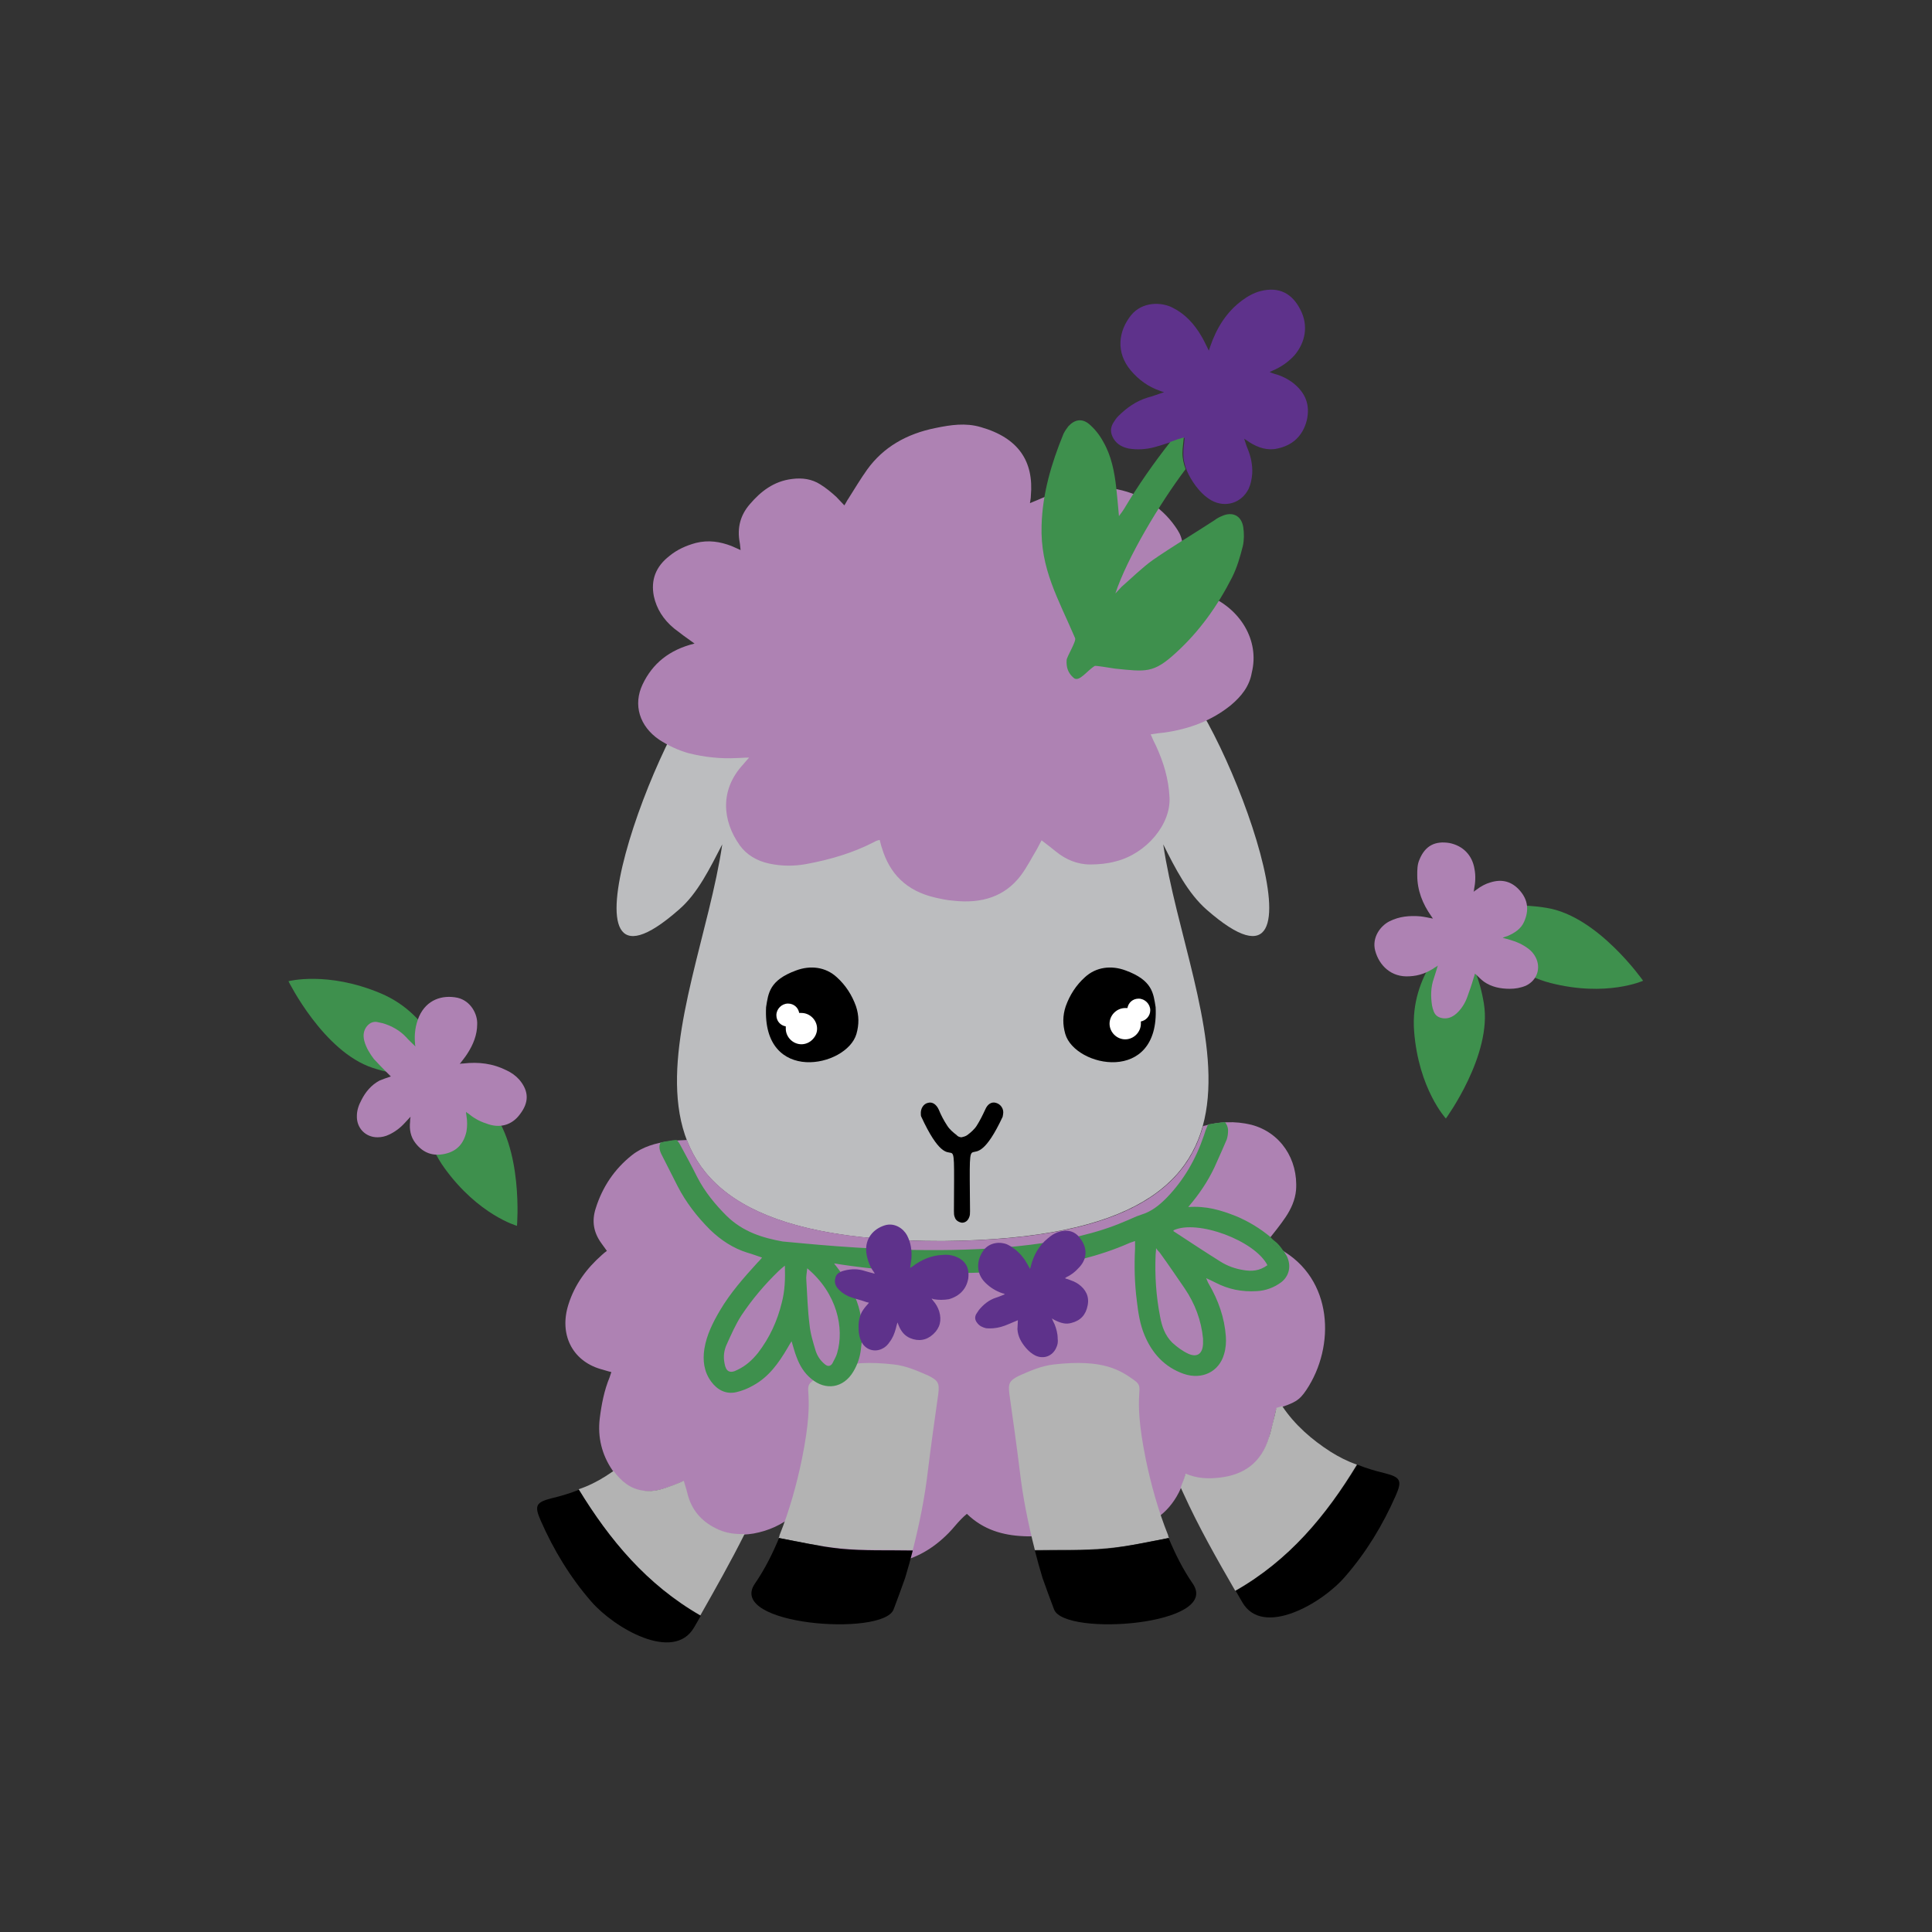 <?xml version="1.0" encoding="utf-8"?>
<!-- Generator: Adobe Illustrator 21.1.0, SVG Export Plug-In . SVG Version: 6.00 Build 0)  -->
<svg version="1.1" id="Calque_1" xmlns="http://www.w3.org/2000/svg" xmlns:xlink="http://www.w3.org/1999/xlink" x="0px" y="0px"
	 viewBox="0 0 432 432" style="enable-background:new 0 0 432 432;" xml:space="preserve">
<rect x="0" y="0" width="432" height="432" fill="#333333" stroke="none"/>
<style type="text/css">
	.st0{fill:#AE3034;}
	.st1{fill:#3E904D;}
	.st2{fill:#F7EB5B;}
	.st3{fill:#221F20;}
	.st4{fill:#BC9A72;}
	.st5{fill:#FFFFFF;}
	.st6{fill:#E9963E;}
	.st7{fill:#EFB156;}
	.st8{fill:#5EB057;}
	.st9{fill:#A27D56;}
	.st10{fill:#BD8346;}
	.st11{fill:#DD658D;}
	.st12{fill:#404041;}
	.st13{fill:#81BF8E;}
	.st14{fill:#ED7E87;}
	.st15{fill:#B0202B;}
	.st16{fill:#BA9453;}
	.st17{fill:#B99352;}
	.st18{fill:#45A49C;}
	.st19{fill:#59B178;}
	.st20{fill:#C9A25F;}
	.st21{fill:#BCBDBF;}
	.st22{fill:#C7345D;}
	.st23{fill:#2E3192;}
	.st24{fill:#8CC63F;}
	.st25{fill:#22B573;}
	.st26{fill:#333333;}
	.st27{fill:#B1A097;}
	.st28{fill:#574B43;}
	.st29{fill:#85328A;}
	.st30{fill:#53A7DB;}
	.st31{fill:#912D61;}
	.st32{fill:#835F41;}
	.st33{fill:#929496;}
	.st34{fill:#808080;}
	.st35{fill:#6F4E2F;}
	.st36{fill:#A6A8AA;}
	.st37{fill:#DF643A;}
	.st38{fill:#98C355;}
	.st39{fill:#D35998;}
	.st40{fill:#6F665A;}
	.st41{fill:#BFB49D;}
	.st42{fill:#AE82B3;}
	.st43{fill:#B3B3B3;}
	.st44{fill:#5E328B;}
	.st45{fill:#DA404D;}
	.st46{fill:#A994C1;}
	.st47{fill:#8B575B;}
	.st48{fill:#C9C0AF;}
	.st49{fill:#A67C52;}
	.st50{fill:#86A391;}
	.st51{fill:#6595A9;}
	.st52{fill:#483E49;}
	.st53{fill:#F6BA00;}
	.st54{fill:#FC8080;}
	.st55{fill:#1A1A1A;}
	.st56{fill:#749FA8;}
	.st57{fill:#ABC337;}
	.st58{fill:#F67E20;}
	.st59{fill:#52A9B2;}
	.st60{fill:#925A8B;}
	.st61{fill:#DD8383;}
	.st62{fill:#929C3B;}
	.st63{fill:#4D4D4D;}
	.st64{fill:#C69C6D;}
	.st65{fill:#DBB753;}
	.st66{fill:#9EB9B4;}
	.st67{fill:#F2F2F2;}
	.st68{fill:#E2C87F;}
	.st69{fill:#E8BDC4;}
	.st70{fill:#D86D29;}
	.st71{fill:#E0CDAD;}
	.st72{fill:#E6E6E6;}
	.st73{fill:#CCD6CE;}
	.st74{fill:#9FD3C7;}
	.st75{fill-rule:evenodd;clip-rule:evenodd;}
	.st76{fill:#E5BE51;}
	.st77{fill:#B3A693;}
	.st78{fill:#717370;}
	.st79{fill:#9FB14D;}
	.st80{fill:#736357;}
	.st81{fill:#51642D;}
	.st82{fill:#743315;}
	.st83{fill:#0071BC;}
	.st84{fill:#9C1B20;}
	.st85{fill:#009245;}
	.st86{fill:#F6E6CC;}
	.st87{fill:#84CBCB;}
	.st88{fill:#7D9B39;}
	.st89{fill:#3C4E5C;}
	.st90{fill:#998675;}
	.st91{fill:#C7B299;}
	.st92{fill:#9B2F10;}
	.st93{fill:#E7A136;}
	.st94{fill:#978E43;}
	.st95{fill:#7D5E18;}
	.st96{fill:#F2C545;}
	.st97{fill:#E07D28;}
	.st98{fill:#E0D2BE;}
	.st99{fill:#C4A18D;}
	.st100{fill:#BCBD84;}
	.st101{fill:#5F645E;}
	.st102{fill:#CAC2C2;}
	.st103{fill:#959736;}
	.st104{fill:#B0D24A;}
	.st105{fill:#754C24;}
	.st106{fill:#603813;}
	.st107{fill:#8C4A33;}
	.st108{fill:#0B493A;}
	.st109{fill:#C17953;}
	.st110{fill:#F7C64D;}
	.st111{fill:#005371;}
	.st112{fill:#D3E2DC;}
	.st113{fill:#3E8A64;}
	.st114{fill:#299798;}
	.st115{fill:#731115;}
	.st116{fill:#4F4544;}
	.st117{fill:#4C6047;}
	.st118{fill:#4C301C;}
	.st119{fill:#867274;}
	.st120{fill:#C13F47;}
	.st121{fill:#BC8AA8;}
	.st122{fill:#634E42;}
	.st123{fill:#E1B8D7;}
	.st124{fill:#6D866B;}
	.st125{fill:#422918;}
	.st126{fill:#925F36;}
	.st127{fill:#1D1D1B;}
	.st128{fill:#00A099;}
	.st129{fill:#F8B133;}
	.st130{fill:#006633;}
	.st131{fill:#683B11;}
	.st132{fill:#B17F49;}
	.st133{fill:#A3897A;}
	.st134{fill:#E488B5;}
	.st135{fill:#93C01F;}
	.st136{fill:#EDE287;}
	.st137{fill:#E9CB9A;}
	.st138{fill:#EAB8CC;}
	.st139{fill:#7E4E24;}
	.st140{fill:#E5332A;}
	.st141{fill:#F29100;}
</style>
<g>
	<path class="st1" d="M286.2,279.3c0.3,0.2,0.6,0.4,0.8,0.5c-0.4-0.7-0.9-1.3-1.5-1.9c-0.5-0.4-1-0.8-1.5-1.3
		c-0.2,0.3-0.4,0.5-0.7,0.8C284.3,278.1,285.2,278.7,286.2,279.3z"/>
	<g>
		<path class="st21" d="M210.7,137.7c27.6-0.1,40.8,3.4,51.7,13c12,10.5,37.2,78.8,7.4,52.7c-4.2-3.7-7-9.2-9.7-14.6
			c5.6,38,36.9,87.9-49.3,88.7c-86.2,0.1-54.9-50.7-49.3-88.7c-2.8,5.4-5.5,11-9.7,14.6c-29.7,26.1-4.5-42.1,7.4-52.7
			C170.2,141.1,182.2,137.4,210.7,137.7z"/>
		<g>
			<path class="st42" d="M286.2,279.3c-1-0.5-1.9-1.2-2.8-1.8c1.5-1.9,2.9-3.6,4.1-5.4c1.2-1.8,2.1-3.8,2.3-6
				c0.5-6.9-3.5-12.9-10-14.6c-3.7-0.9-7.3-0.7-10.8,0.3c-4.1,14.9-19,25.4-58.2,25.7c-36.7,0-52.1-9.2-57.2-22.6
				c-1.5,0.1-2.8,0.1-4.1,0.3c-2.9,0.4-5.8,1.2-8.2,3.1c-3.9,3.1-6.6,7.1-8.1,11.9c-0.9,2.8-0.5,5.3,1.2,7.7
				c0.4,0.6,0.9,1.2,1.3,1.8c-0.4,0.3-0.8,0.6-1.1,0.9c-3.4,3-6.1,6.6-7.5,11.1c-2.1,6.6,0.8,12.5,7.1,14.4c0.8,0.2,1.6,0.5,2.5,0.7
				c-0.2,0.6-0.3,0.9-0.4,1.2c-1.2,2.9-1.8,6-2.2,9.2c-0.5,4.2,0.5,8.1,2.8,11.5c1.7,2.4,3.8,4.3,6.8,4.7c2.3,0.3,4.5-0.4,6.7-1.2
				c0.8-0.3,1.5-0.6,2.4-1c0.3,1.1,0.6,1.9,0.8,2.8c0.9,3.7,3.1,6.2,6.3,7.8c2.8,1.4,5.6,1.6,8.6,1.1c3.3-0.6,6.3-1.9,9.2-4.3
				c0.6,0.9,1,1.6,1.5,2.4c2.1,3.3,4.9,5.8,8.4,7c9.1,3.2,17.4,2,24.5-5.2c1-1,1.8-2.1,2.8-3.1c0.4-0.4,0.8-0.8,1.3-1.2
				c3.7,3.6,8.1,4.8,12.7,5c4.8,0.3,9-1.4,12.2-5.2c9.5,7.1,21,3.1,24-8.6c2.4,1.1,5,1.1,7.6,0.9c5.4-0.6,9.3-3.3,11-8.9
				c0.3-1.1,0.6-2.2,0.9-3.3c0.3-1.2,0.5-2.3,0.8-3.4c4.1-1.3,5.1-1.8,6.7-4.2C298.6,301.1,298.2,285.9,286.2,279.3z"/>
			<path class="st42" d="M270,133.1c-1.7-0.7-3.5-1.1-5.3-1.4c-1.5-0.3-3.1-0.4-4.9-0.6c0.5-0.6,1-1.1,1.3-1.6c0.9-1.5,2-3,2.7-4.5
				c1-2.2,0.8-4.5-0.5-6.5c-3-4.7-7.6-7.9-13.5-9.1c-6.2-1.3-12.2-0.1-17.8,2.4c-0.5,0.2-1,0.4-1.7,0.7c0.1-0.7,0.2-1.1,0.2-1.6
				c0.7-7.8-2.8-13-11.2-15.4c-3.4-1-6.7-0.5-10.1,0.2c-6.5,1.3-11.7,4.3-15.3,9.3c-1.5,2.1-2.8,4.3-4.2,6.5
				c-0.3,0.4-0.5,0.9-0.9,1.5c-0.7-0.7-1.2-1.3-1.8-1.9c-1.1-1-2.3-2-3.6-2.8c-1.9-1.2-4-1.5-6.3-1.2c-4.1,0.5-7,2.8-9.4,5.6
				c-2.2,2.5-2.9,5.4-2.3,8.6c0.1,0.5,0.1,1,0.2,1.7c-0.8-0.4-1.4-0.6-2-0.9c-2.6-1-5.2-1.4-8-0.7c-2.2,0.6-4.2,1.5-5.9,2.9
				c-3.1,2.4-4.2,5.4-3.5,9c0.6,2.8,2.1,5.2,4.5,7.2c1.4,1.1,2.9,2.2,4.6,3.4c-5.7,1.4-9.4,4.5-11.6,9.1c-2.2,4.6-0.7,9.4,3.7,12.4
				c2,1.3,4.1,2.3,6.5,3c3.6,0.9,7.2,1.3,10.9,1.1c0.8,0,1.5-0.1,2.7-0.1c-0.6,0.7-1,1.1-1.3,1.5c-5.3,5.7-4.7,12.6-0.8,18.1
				c1.5,2.1,3.8,3.5,6.6,4.1c2.8,0.6,5.6,0.6,8.3,0.1c5.4-1,10.5-2.5,15.3-5c0.3-0.2,0.7-0.3,1.1-0.4c0.2,0.7,0.3,1.3,0.5,1.8
				c1.7,5.7,5.4,9.6,11.9,11.1c1.3,0.3,2.7,0.6,4.1,0.7c6.3,0.7,11.5-0.9,15.1-5.7c1.4-1.9,2.4-3.9,3.6-5.9c0.4-0.7,0.7-1.4,1-1.9
				c1.2,0.9,2.2,1.7,3.2,2.5c2.2,1.8,4.8,2.9,7.7,2.9c1.9,0,3.9-0.2,5.7-0.7c6.8-1.7,12.4-8.3,12-14.4c-0.2-4-1.3-7.7-3-11.4
				c-0.4-0.8-0.8-1.6-1.2-2.6c1.2-0.2,2.1-0.3,3.1-0.4c5.6-0.8,10.6-2.7,14.8-6.1c2.4-2,4.2-4.3,4.7-7.3
				C281.7,143.2,277.3,136,270,133.1z"/>
		</g>
		<g>
			<g>
				<path class="st43" d="M261.4,343.9c-0.1-0.2-0.2-0.4-0.2-0.6c-2.2-5.5-3.8-11.2-5-17c-3.3-16.2,0.2-15.6-2.6-17.7
					c-3-2.1-6.7-4.8-18-3.5c-2.7,0.3-5.2,1.4-7.7,2.5c-2.2,1.1-2.5,1.7-2.2,4.1c0.8,5.7,1.6,11.3,2.3,17c0.7,6.1,1.9,12,3.4,17.9
					c5.7-0.1,10.9,0.1,16.1-0.4C252.3,345.8,256.9,344.7,261.4,343.9z"/>
				<path d="M235.7,359.9c2.4,6.1,37.4,3.5,31-5.8c-2.2-3.2-3.9-6.6-5.4-10.2c-4.5,0.9-9.1,1.9-13.8,2.4c-5.2,0.5-10.4,0.3-16.1,0.4
					c0.5,2,1.1,4.1,1.7,6.1C233.9,355.1,234.8,357.5,235.7,359.9z"/>
			</g>
			<g>
				<path class="st43" d="M174.1,343.9c0.1-0.2,0.2-0.4,0.2-0.6c2.2-5.5,3.8-11.2,5-17c3.3-16.2-0.2-15.6,2.6-17.7
					c3-2.1,6.7-4.8,18-3.5c2.7,0.3,5.2,1.4,7.7,2.5c2.2,1.1,2.5,1.7,2.2,4.1c-0.8,5.7-1.6,11.3-2.3,17c-0.7,6.1-1.9,12-3.4,17.9
					c-5.7-0.1-10.9,0.1-16.1-0.4C183.2,345.8,178.6,344.7,174.1,343.9z"/>
				<path d="M199.8,359.9c-2.4,6.1-37.4,3.5-31-5.8c2.2-3.2,3.9-6.6,5.4-10.2c4.5,0.9,9.1,1.9,13.8,2.4c5.2,0.5,10.4,0.3,16.1,0.4
					c-0.5,2-1.1,4.1-1.7,6.1C201.6,355.1,200.7,357.5,199.8,359.9z"/>
			</g>
			<g>
				<path d="M300.8,352.5c4.7-5.4,8.4-11.5,11.3-18.1c1.5-3.4,1-4.1-2.5-5c-2.1-0.5-4.1-1.1-6.1-1.9c-6.9,11.3-15.2,21.3-27.2,28.2
					c0.5,0.9,1,1.7,1.5,2.6C282.4,366.2,295.7,358.5,300.8,352.5z"/>
				<path class="st43" d="M297.5,324.6c-4.2-2.7-8-6-10.8-10.2c-0.4,0.1-0.8,0.3-1.3,0.4c-0.2,1.1-0.5,2.2-0.8,3.4
					c-0.3,1.1-0.5,2.2-0.9,3.3c-1.7,5.6-5.6,8.3-11,8.9c-2.6,0.3-5.1,0.2-7.6-0.9c-0.3,1.1-0.7,2.1-1.1,3.1c0.2,0.4,0.4,0.9,0.6,1.3
					c3.4,7.5,7.5,14.7,11.6,21.8c12-6.8,20.3-16.8,27.2-28.2C301.4,326.8,299.4,325.8,297.5,324.6z"/>
			</g>
			<g>
				<path d="M132.2,358.1c-4.7-5.4-8.4-11.5-11.3-18.1c-1.5-3.4-1-4.1,2.5-5c2.1-0.5,4.1-1.1,6.1-1.9c6.9,11.3,15.2,21.3,27.2,28.2
					c-0.5,0.9-1,1.7-1.5,2.6C150.6,371.8,137.3,364,132.2,358.1z"/>
				<path class="st43" d="M160,341.7c-3.2-1.6-5.4-4.1-6.3-7.8c-0.2-0.9-0.5-1.7-0.8-2.8c-0.9,0.4-1.6,0.7-2.4,1
					c-2.2,0.8-4.3,1.6-6.7,1.2c-2.9-0.4-4.9-2.1-6.6-4.4c-0.6,0.4-1.2,0.8-1.8,1.2c-1.9,1.2-3.9,2.2-6,2.9
					c6.9,11.3,15.2,21.3,27.2,28.2c3.4-6,6.8-12,9.9-18.2C164.3,343.1,162.1,342.8,160,341.7z"/>
			</g>
		</g>
		<g>
			<path d="M215,254.3c0.4-0.1,0.9-0.2,1.3-0.5c0.8-0.6,1.6-1.3,2.1-2.1c0.7-1.1,1.3-2.3,1.9-3.6c0.5-1.2,1.4-1.8,2.4-1.5
				c1.1,0.3,1.8,1.4,1.6,2.5c0,0.2-0.1,0.4-0.1,0.6c-7.7,16.5-7.5-2.4-7.3,21.1c0,0.5,0,1-0.2,1.4c-0.3,0.8-0.9,1.2-1.6,1.2
				c-0.7-0.1-1.4-0.5-1.6-1.2c-0.2-0.4-0.2-0.9-0.2-1.4c0.1-23.5,0.5-4.2-7.3-21.1c-0.1-0.2-0.1-0.4-0.1-0.6
				c-0.1-1.2,0.6-2.3,1.6-2.5c1-0.3,1.9,0.4,2.4,1.5c0.5,1.2,1.1,2.4,1.9,3.6c0.5,0.8,1.3,1.5,2.1,2.1
				C214.1,254.1,214.6,254.3,215,254.3z"/>
			<g>
				<path d="M251.7,217c-3.2-1.2-6.6-0.8-9.1,1.5c-2,1.8-3.4,4-4.3,6.5c-0.7,2.1-0.7,4.1-0.1,6.2c2.2,7.5,21.1,11.3,20.2-6
					C257.9,222.1,257.7,219.2,251.7,217z"/>
				<path class="st5" d="M257.2,225.9c0-1.4-1.2-2.6-2.6-2.6c-1.3,0-2.3,0.9-2.5,2.1c-0.2,0-0.3,0-0.5,0c-1.9,0-3.5,1.6-3.5,3.5
					c0,1.9,1.6,3.5,3.5,3.5c1.9,0,3.5-1.6,3.5-3.5c0-0.2,0-0.3,0-0.5C256.2,228.2,257.2,227.2,257.2,225.9z"/>
			</g>
			<g>
				<path d="M178,217c3.2-1.2,6.6-0.8,9.1,1.5c2,1.8,3.4,4,4.3,6.5c0.7,2.1,0.7,4.1,0.1,6.2c-2.2,7.5-21.1,11.3-20.2-6
					C171.8,222.1,172,219.2,178,217z"/>
				<path class="st5" d="M173.6,227c0-1.4,1.2-2.6,2.6-2.6c1.3,0,2.3,0.9,2.5,2.1c0.2,0,0.3,0,0.5,0c1.9,0,3.5,1.6,3.5,3.5
					c0,1.9-1.6,3.5-3.5,3.5c-1.9,0-3.5-1.6-3.5-3.5c0-0.2,0-0.3,0-0.5C174.5,229.3,173.6,228.3,173.6,227z"/>
			</g>
		</g>
		<g>
			<path class="st44" d="M290.8,69.3c-1.8-3.6-4.7-5.3-9-4.2c-1.5,0.4-2.9,1.2-4.1,2.1c-3.5,2.6-5.7,6.2-7.1,10.3
				c-0.1,0.3-0.2,0.6-0.3,0.9c-0.6-1.2-1.1-2.3-1.7-3.3c-1.6-2.7-3.6-4.9-6.4-6.3c-2.5-1.3-6.8-1.4-9.3,1.7c-2.8,3.5-3.5,8.3,0,12.4
				c1.8,2.1,3.9,3.6,6.5,4.5c0.3,0.1,0.5,0.2,0.9,0.3c-1.3,0.4-2.5,0.9-3.7,1.2c-2.6,0.8-4.7,2.3-6.6,4.2c-0.4,0.4-0.8,1-1.1,1.5
				c-0.7,1.2-0.6,2.3,0.1,3.5c0.8,1.3,2,1.9,3.4,2.2c1.9,0.3,3.8,0.2,5.7-0.3c1.9-0.5,3.7-1.2,5.5-1.7c0.4-0.1,0.8-0.3,1.3-0.4
				c-0.1,1.2-0.3,2.4-0.3,3.5c0,2.8,1.2,5.1,2.8,7.3c1,1.3,2.1,2.4,3.5,3.2c3.1,1.7,6.7,0.6,8.3-2.6c0.5-1.1,0.7-2.2,0.8-3.4
				c0.1-1.9-0.3-3.8-1-5.5c-0.3-0.7-0.5-1.4-0.8-2.3c0.5,0.3,0.9,0.6,1.2,0.8c1.9,1.2,4,1.9,6.2,1.4c3.4-0.7,5.7-2.8,6.6-6.3
				c0.8-3.5-0.3-6.2-3.1-8.4c-1.2-0.9-2.6-1.6-4.1-2c-0.3-0.1-0.6-0.2-1.1-0.4c0.3-0.2,0.5-0.2,0.6-0.3c1.9-0.8,3.5-1.9,4.9-3.4
				C291.9,76.6,292.6,72.8,290.8,69.3z"/>
			<path class="st1" d="M273.2,115.4c-0.5,0.2-1.1,0.5-1.6,0.9c-4.6,3-9.3,5.8-13.8,8.9c-2.5,1.8-4.7,4-7,6
				c-0.4,0.4-0.7,0.8-1.4,1.5c2.6-7.9,9.9-20.1,15.7-27.8c-0.4-1.1-0.7-2.3-0.7-3.6c0-1.1,0.2-2.2,0.3-3.5c-0.4,0.1-0.8,0.3-1.3,0.4
				c-0.6,0.2-1.1,0.4-1.7,0.6c-3.7,4.7-7.2,9.7-10.3,14.9c-0.3,0.5-0.6,0.9-1.2,1.7c-0.2-2.4-0.4-4.4-0.6-6.3
				c-0.4-3.6-1.1-7.2-2.9-10.3c-0.8-1.5-1.9-2.9-3.2-4c-1.6-1.3-3.2-1-4.6,0.5c-0.4,0.5-0.8,1.1-1.1,1.7c-2.7,6.6-4.7,13.3-4.9,20.5
				c-0.3,9.7,3.7,16.3,7.5,25.2c0.3,0.7-1.9,4.2-1.9,4.9c-0.1,1.6,0.3,2.9,1.6,4c1.2,1,2.9-1.6,4.7-2.7c0.2-0.1,3.2,0.4,4.5,0.6
				c6.9,0.7,8.6,1.1,13.6-3.5c5.3-4.8,9.4-10.6,12.6-16.9c1.1-2.2,1.8-4.6,2.4-7c0.3-1.3,0.3-2.9,0.1-4.2
				C277.6,115.3,275.6,114.3,273.2,115.4z"/>
		</g>
		<path class="st1" d="M287.7,280.8c-0.2-0.3-0.4-0.6-0.6-1c-0.3-0.2-0.5-0.4-0.8-0.5c-1-0.5-1.9-1.2-2.8-1.8
			c0.2-0.3,0.4-0.6,0.7-0.8c-2.4-2-5-3.6-7.9-4.8c-3.3-1.3-6.6-2.3-10.6-2c0.5-0.6,0.7-0.9,0.9-1.1c2.2-2.7,4.1-5.7,5.5-9
			c0.7-1.6,1.5-3.3,2.2-5c0.2-0.6,0.3-1.3,0.3-2c0-0.8-0.3-1.4-0.7-1.9c-1.2,0.1-2.5,0.3-3.7,0.5c-0.1,0.1-0.1,0.2-0.2,0.3
			c-0.3,0.7-0.6,1.5-0.8,2.2c-1.8,5.3-4.5,10-8.4,14c-1.6,1.6-3.3,3-5.6,3.7c-1.3,0.4-2.6,1.1-3.9,1.6c-24,10.3-68,5.1-76.3,4.4
			c-4.4-0.8-8.8-2.1-12.5-5.7c-2.6-2.6-4.9-5.4-6.6-8.7c-1.2-2.4-2.5-4.8-3.8-7.2c-0.2-0.4-0.5-0.8-0.8-1.1c-0.5,0-1.1,0.1-1.6,0.2
			c-0.7,0.1-1.4,0.2-2,0.4c-0.4,0.7-0.3,1.6,0.2,2.6c1.2,2.4,2.4,4.7,3.6,7.1c1.9,3.7,4.4,6.9,7.3,9.8c2.4,2.3,5.1,4.1,8.3,5.1
			c1.1,0.3,2.1,0.7,3.3,1.1c-0.4,0.5-0.7,0.8-1,1.1c-3.1,3.4-6.1,6.8-8.4,10.7c-1.6,2.7-3,5.5-3.5,8.6c-0.4,2.6-0.1,5.1,1.5,7.3
			c1.4,1.9,3.3,2.9,5.6,2.4c1.3-0.3,2.6-0.8,3.8-1.5c3.5-1.9,5.7-5,7.7-8.4c0.3-0.5,0.5-0.9,0.9-1.5c0.4,1.3,0.7,2.5,1.1,3.5
			c0.7,1.9,1.7,3.6,3.3,4.9c3.2,2.7,7.2,2.1,9.4-1.6c0.9-1.5,1.5-3.2,1.7-5c1.2-8.5-1.6-13.6-6-19.2c0.2,0,39.5,7.1,65.9-4.5
			c0.4-0.2,0.9-0.3,1.4-0.5c0,0.7,0,1.2,0,1.7c-0.2,3.9-0.1,7.8,0.4,11.7c0.3,2.6,0.7,5.2,1.7,7.6c1.7,4.1,4.5,7.2,8.8,8.7
			c4.1,1.4,7.9-0.5,9-4.4c0.4-1.3,0.5-2.7,0.4-4c-0.3-4.2-1.7-8.1-3.8-11.7c-0.2-0.3-0.3-0.6-0.6-1.3c0.9,0.4,1.5,0.7,2.1,1
			c2.9,1.5,5.9,2.1,9.2,1.9c2-0.1,3.9-0.8,5.5-2C288.3,285.3,288.8,283,287.7,280.8z M174.8,291.3c-1,4.1-2.7,7.8-5.3,11.2
			c-1.3,1.6-2.7,2.9-4.6,3.8c-1.7,0.9-2.6,0.4-2.9-1.5c-0.3-1.5-0.1-2.9,0.5-4.2c1-2.2,2-4.5,3.3-6.5c2.4-3.6,5.2-6.9,8.3-9.9
			c0.4-0.4,0.8-0.7,1.4-1.2C175.6,286,175.5,288.7,174.8,291.3z M187.2,302.5c-0.2,0.8-0.7,1.6-1.1,2.4c-0.4,0.6-1,0.7-1.6,0.2
			c-1-0.8-1.7-1.8-2.1-3c-0.6-2-1.2-3.9-1.4-6c-0.4-3.2-0.5-6.5-0.7-9.8c-0.1-0.8,0.1-1.6,0.2-2.7
			C187.2,289.2,188.8,297,187.2,302.5z M265.7,302.7c-1.3-0.6-2.5-1.5-3.6-2.5c-1.6-1.6-2.3-3.6-2.7-5.8c-0.9-4.6-1.2-9.2-1-13.9
			c0-0.3,0.1-0.7,0.1-1.4c0.4,0.6,0.7,0.8,0.9,1.1c1.9,2.6,3.7,5.3,5.5,7.9c2.3,3.4,3.7,7.1,4.1,11.2c0,0.4,0,0.8,0,1.2
			C268.9,302.7,267.7,303.6,265.7,302.7z M278.1,284c-1.9-0.3-3.6-0.9-5.2-1.9c-3.5-2.2-7-4.5-10.5-6.8c0,0,0-0.1,0-0.2
			c5.3-2.5,18.2,2.3,21,7.8C281.6,284.2,279.9,284.3,278.1,284z"/>
		<path class="st44" d="M242,277.6c-1.2-2.1-2.9-2.9-5.4-2.1c-0.9,0.3-1.6,0.8-2.3,1.4c-2,1.6-3.2,3.8-3.8,6.2
			c0,0.2-0.1,0.3-0.2,0.6c-0.4-0.7-0.7-1.3-1.1-1.9c-1-1.5-2.3-2.7-3.9-3.5c-1.5-0.7-4-0.6-5.4,1.3c-1.5,2.1-1.8,5,0.4,7.2
			c1.1,1.1,2.4,1.9,3.9,2.4c0.2,0,0.3,0.1,0.5,0.2c-0.8,0.3-1.4,0.6-2.1,0.8c-1.5,0.5-2.7,1.5-3.7,2.7c-0.2,0.3-0.4,0.6-0.6,0.9
			c-0.4,0.7-0.3,1.4,0.2,2c0.5,0.7,1.2,1,2,1.2c1.1,0.1,2.2,0,3.3-0.3c1.1-0.3,2.1-0.8,3.1-1.2c0.2-0.1,0.5-0.2,0.7-0.3
			c0,0.7-0.1,1.4-0.1,2c0.1,1.6,0.8,2.9,1.9,4.2c0.6,0.7,1.3,1.3,2.1,1.7c1.9,0.9,3.9,0.1,4.7-1.8c0.3-0.6,0.4-1.3,0.3-2
			c0-1.1-0.3-2.2-0.7-3.2c-0.2-0.4-0.4-0.8-0.6-1.3c0.3,0.2,0.5,0.3,0.7,0.4c1.2,0.6,2.4,1,3.7,0.6c2-0.5,3.2-1.8,3.6-3.9
			c0.4-2-0.4-3.6-2.1-4.8c-0.7-0.5-1.6-0.8-2.4-1.1c-0.2,0-0.3-0.1-0.6-0.2c0.2-0.1,0.3-0.1,0.3-0.2c1.1-0.5,2-1.2,2.8-2.1
			C242.9,281.8,243.2,279.6,242,277.6z"/>
		<path class="st44" d="M216.5,285.9c0.3-2.3-0.5-4.1-3-5c-0.9-0.3-1.8-0.4-2.7-0.3c-2.6,0.1-4.8,1.1-6.8,2.6
			c-0.1,0.1-0.3,0.2-0.5,0.3c0.1-0.8,0.2-1.4,0.3-2.1c0.1-1.8-0.1-3.5-1-5.2c-0.8-1.5-2.8-2.9-5-2.2c-2.5,0.8-4.4,2.9-4.1,6
			c0.2,1.6,0.7,3,1.6,4.3c0.1,0.1,0.2,0.3,0.3,0.5c-0.8-0.2-1.5-0.4-2.2-0.6c-1.5-0.5-3-0.5-4.6-0.1c-0.4,0.1-0.7,0.2-1,0.4
			c-0.7,0.3-1,0.9-1.1,1.7c-0.1,0.9,0.3,1.6,0.9,2.2c0.8,0.8,1.8,1.4,2.8,1.7c1.1,0.4,2.1,0.6,3.2,1c0.2,0.1,0.5,0.1,0.7,0.2
			c-0.5,0.6-0.9,1-1.3,1.6c-0.9,1.3-1.1,2.9-1,4.4c0,0.9,0.2,1.8,0.6,2.7c0.9,1.8,3,2.5,4.8,1.5c0.6-0.3,1.1-0.8,1.5-1.4
			c0.7-0.9,1.1-1.9,1.4-3c0.1-0.4,0.2-0.9,0.4-1.4c0.1,0.3,0.2,0.6,0.3,0.8c0.5,1.2,1.3,2.2,2.5,2.7c1.9,0.8,3.7,0.5,5.2-0.9
			c1.5-1.4,1.9-3.1,1.3-5.1c-0.3-0.9-0.7-1.6-1.3-2.3c-0.1-0.1-0.2-0.3-0.4-0.5c0.2,0,0.3,0,0.4,0.1c1.2,0.2,2.3,0.2,3.5,0
			C214.6,289.8,216.1,288.2,216.5,285.9z"/>
	</g>
	<g>
		<path class="st1" d="M329.7,205.1c0,0,4.5,11.5,17,14.7c12.5,3.2,20.7-0.5,20.7-0.5s-10.1-14.5-21.6-16.3
			C334.4,201.1,329.7,205.1,329.7,205.1z"/>
		<path class="st1" d="M324.6,209.8c0,0-9.4,8-8.4,20.8c1,12.9,7.1,19.5,7.1,19.5s10.4-14.2,8.5-25.7S324.6,209.8,324.6,209.8z"/>
		<path class="st42" d="M324.1,188.5c-3.1-0.5-5.4,0.5-6.7,3.7c-0.5,1.1-0.5,2.3-0.5,3.5c0,3.4,1.2,6.4,3.1,9.1
			c0.1,0.2,0.3,0.4,0.4,0.6c-1-0.2-1.9-0.4-2.8-0.5c-2.4-0.2-4.7,0-6.9,1.1c-2,1-4,3.6-3.2,6.6c0.9,3.3,3.6,6,7.7,5.7
			c2.1-0.1,4-0.8,5.7-2c0.2-0.1,0.4-0.2,0.6-0.4c-0.3,1-0.6,2-0.9,2.9c-0.7,2-0.7,4-0.4,6c0.1,0.5,0.2,0.9,0.4,1.4
			c0.4,1,1.2,1.4,2.2,1.5c1.2,0.1,2.1-0.4,2.9-1.1c1.1-1,1.9-2.3,2.4-3.7c0.5-1.4,1-2.8,1.4-4.2c0.1-0.3,0.2-0.6,0.3-1
			c0.7,0.6,1.3,1.3,2,1.8c1.7,1.2,3.7,1.6,5.8,1.6c1.2,0,2.4-0.2,3.6-0.7c2.5-1.2,3.4-3.9,2.2-6.3c-0.4-0.8-1-1.5-1.7-2
			c-1.2-0.9-2.5-1.5-3.9-1.9c-0.6-0.2-1.1-0.3-1.8-0.5c0.4-0.2,0.8-0.3,1.1-0.4c1.6-0.7,3-1.6,3.7-3.2c1.1-2.5,0.9-4.8-0.9-6.9
			c-1.8-2.1-4-2.7-6.6-1.9c-1.1,0.3-2.2,0.9-3.1,1.6c-0.2,0.1-0.4,0.3-0.7,0.5c0.1-0.3,0.1-0.4,0.1-0.5c0.3-1.5,0.4-3.1,0.1-4.6
			C329.2,191.2,327.1,189.1,324.1,188.5z"/>
	</g>
	<g>
		<path class="st1" d="M95.7,239c0,0-3.9,11.7,3.7,22.2s16.2,12.9,16.2,12.9s1.5-17.6-6.1-26.4C101.8,239,95.7,239,95.7,239z"/>
		<path class="st1" d="M99.7,239.2c0,0-2.7-12.1-14.6-17.1s-20.6-2.7-20.6-2.7s7.8,15.8,18.9,19.4C94.5,242.4,99.7,239.2,99.7,239.2
			z"/>
		<path class="st42" d="M116.3,249.1c1.9-2.5,2.1-5-0.2-7.7c-0.8-0.9-1.8-1.6-2.9-2.1c-3-1.5-6.2-1.9-9.6-1.5c-0.2,0-0.5,0-0.8,0.1
			c0.6-0.8,1.2-1.5,1.7-2.3c1.3-2,2.2-4.2,2.2-6.6c0.1-2.2-1.4-5.2-4.4-5.9c-3.4-0.7-6.9,0.4-8.6,4.2c-0.8,1.9-1.1,3.9-0.9,6
			c0,0.2,0,0.4,0.1,0.7c-0.8-0.8-1.5-1.4-2.1-2.1c-1.4-1.5-3.2-2.5-5.2-3.1c-0.5-0.1-0.9-0.2-1.4-0.3c-1-0.1-1.8,0.4-2.4,1.3
			c-0.6,1-0.6,2-0.3,3.1c0.4,1.4,1.2,2.7,2.1,3.9c1,1.1,2,2.1,3.1,3.2c0.2,0.2,0.5,0.5,0.7,0.7c-0.9,0.3-1.8,0.6-2.5,0.9
			c-1.9,1-3.2,2.6-4.1,4.4c-0.6,1.1-1,2.3-1,3.5c-0.1,2.7,1.9,4.8,4.6,4.8c0.9,0,1.8-0.2,2.6-0.6c1.3-0.6,2.5-1.5,3.5-2.6
			c0.4-0.4,0.8-0.9,1.3-1.4c-0.1,0.5-0.1,0.8-0.1,1.1c-0.2,1.7,0.1,3.4,1.2,4.8c1.7,2.2,3.9,3,6.6,2.4c2.7-0.6,4.2-2.3,4.8-5
			c0.2-1.2,0.2-2.3,0-3.5c0-0.2-0.1-0.5-0.1-0.9c0.2,0.2,0.3,0.3,0.4,0.3c1.2,1,2.5,1.8,4.1,2.3
			C111.7,252.4,114.5,251.6,116.3,249.1z"/>
	</g>
</g>
</svg>
